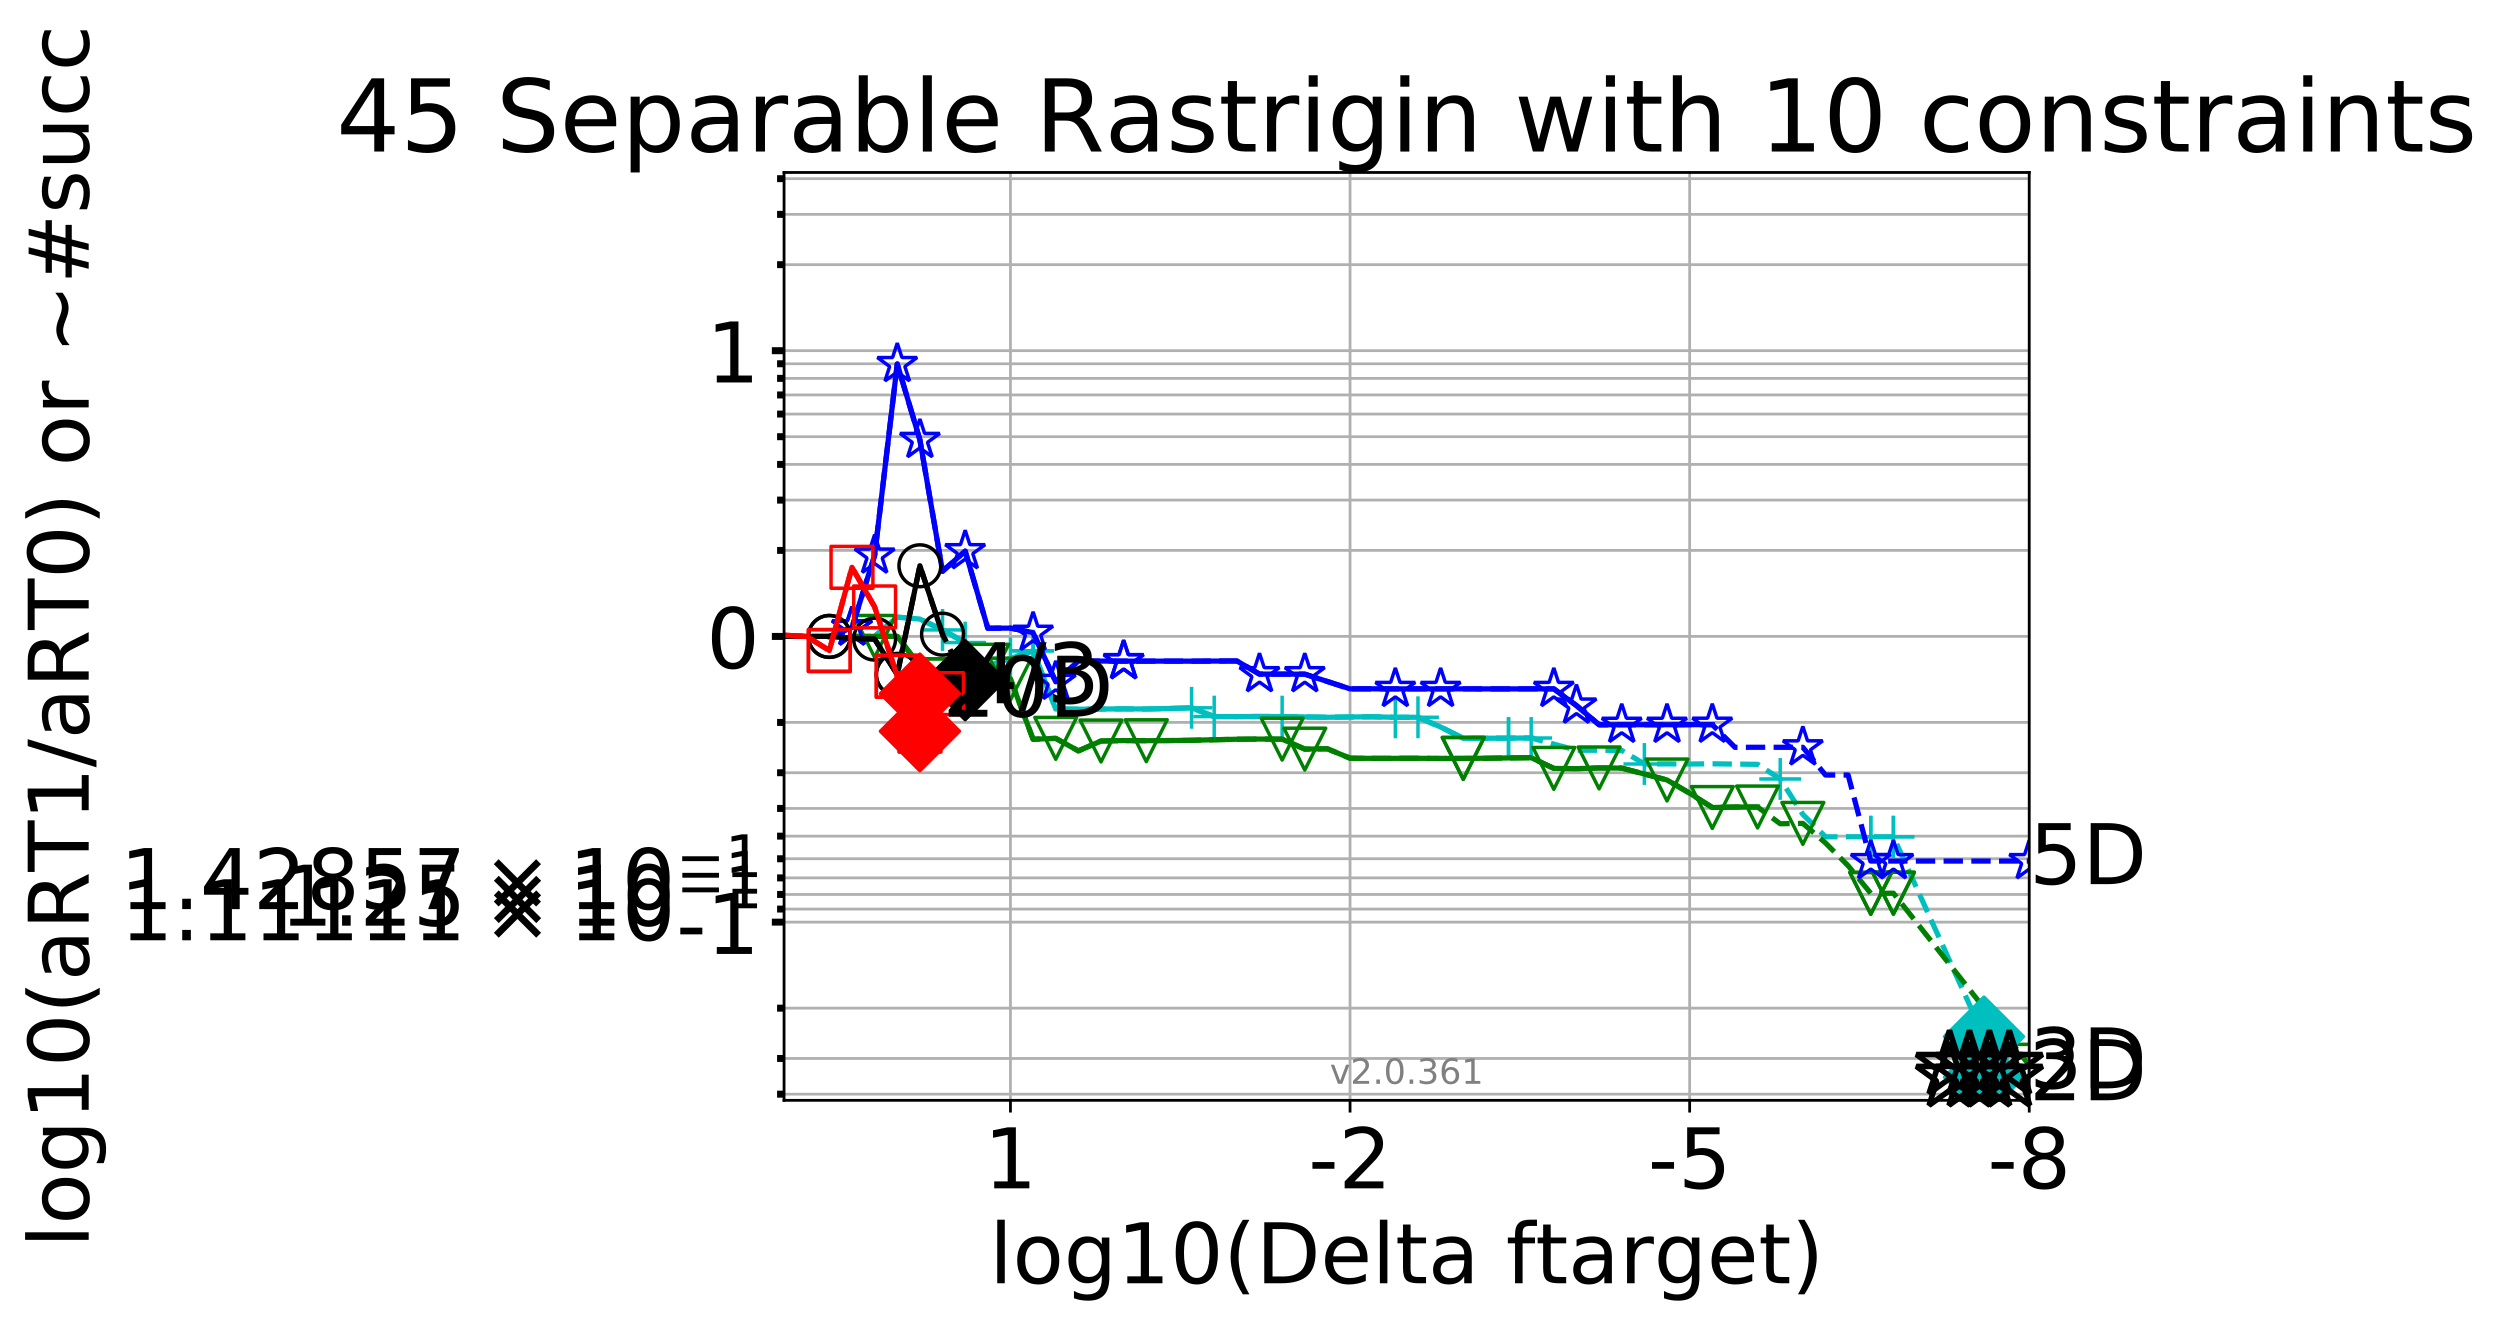 <?xml version="1.0" encoding="utf-8" standalone="no"?>
<!DOCTYPE svg PUBLIC "-//W3C//DTD SVG 1.1//EN"
  "http://www.w3.org/Graphics/SVG/1.1/DTD/svg11.dtd">
<!-- Created with matplotlib (http://matplotlib.org/) -->
<svg height="380pt" version="1.1" viewBox="0 0 717 380" width="717pt" xmlns="http://www.w3.org/2000/svg" xmlns:xlink="http://www.w3.org/1999/xlink">
 <defs>
  <style type="text/css">
*{stroke-linecap:butt;stroke-linejoin:round;}
  </style>
 </defs>
 <g id="figure_1">
  <g id="patch_1">
   <path d="M 0 380.235 
L 717.602 380.235 
L 717.602 0 
L 0 0 
z
" style="fill:#ffffff;"/>
  </g>
  <g id="axes_1">
   <g id="patch_2">
    <path d="M 224.868 315.58 
L 581.987 315.58 
L 581.987 49.468 
L 224.868 49.468 
z
" style="fill:#ffffff;"/>
   </g>
   <g id="matplotlib.axis_1">
    <g id="xtick_1">
     <g id="line2d_1">
      <path clip-path="url(#p00986ced69)" d="M 581.987 315.58 
L 581.987 49.468 
" style="fill:none;stroke:#b0b0b0;stroke-linecap:square;stroke-width:0.8;"/>
     </g>
     <g id="line2d_2">
      <defs>
       <path d="M 0 0 
L 0 3.5 
" id="m344ba96002" style="stroke:#000000;stroke-width:0.8;"/>
      </defs>
      <g>
       <use style="stroke:#000000;stroke-width:0.8;" x="581.987" xlink:href="#m344ba96002" y="315.58"/>
      </g>
     </g>
     <g id="text_1">
      <!-- -8 -->
      <defs>
       <path d="M 4.891 31.391 
L 31.203 31.391 
L 31.203 23.391 
L 4.891 23.391 
z
" id="DejaVuSans-2d"/>
       <path d="M 31.781 34.625 
Q 24.75 34.625 20.719 30.859 
Q 16.703 27.094 16.703 20.516 
Q 16.703 13.922 20.719 10.156 
Q 24.75 6.391 31.781 6.391 
Q 38.812 6.391 42.859 10.172 
Q 46.922 13.969 46.922 20.516 
Q 46.922 27.094 42.891 30.859 
Q 38.875 34.625 31.781 34.625 
z
M 21.922 38.812 
Q 15.578 40.375 12.031 44.719 
Q 8.5 49.078 8.5 55.328 
Q 8.5 64.062 14.719 69.141 
Q 20.953 74.219 31.781 74.219 
Q 42.672 74.219 48.875 69.141 
Q 55.078 64.062 55.078 55.328 
Q 55.078 49.078 51.531 44.719 
Q 48 40.375 41.703 38.812 
Q 48.828 37.156 52.797 32.312 
Q 56.781 27.484 56.781 20.516 
Q 56.781 9.906 50.312 4.234 
Q 43.844 -1.422 31.781 -1.422 
Q 19.734 -1.422 13.25 4.234 
Q 6.781 9.906 6.781 20.516 
Q 6.781 27.484 10.781 32.312 
Q 14.797 37.156 21.922 38.812 
z
M 18.312 54.391 
Q 18.312 48.734 21.844 45.562 
Q 25.391 42.391 31.781 42.391 
Q 38.141 42.391 41.719 45.562 
Q 45.312 48.734 45.312 54.391 
Q 45.312 60.062 41.719 63.234 
Q 38.141 66.406 31.781 66.406 
Q 25.391 66.406 21.844 63.234 
Q 18.312 60.062 18.312 54.391 
z
" id="DejaVuSans-38"/>
      </defs>
      <g transform="translate(570.023 340.816)scale(0.24 -0.24)">
       <use xlink:href="#DejaVuSans-2d"/>
       <use x="36.084" xlink:href="#DejaVuSans-38"/>
      </g>
     </g>
    </g>
    <g id="xtick_2">
     <g id="line2d_3">
      <path clip-path="url(#p00986ced69)" d="M 484.591 315.58 
L 484.591 49.468 
" style="fill:none;stroke:#b0b0b0;stroke-linecap:square;stroke-width:0.8;"/>
     </g>
     <g id="line2d_4">
      <g>
       <use style="stroke:#000000;stroke-width:0.8;" x="484.591" xlink:href="#m344ba96002" y="315.58"/>
      </g>
     </g>
     <g id="text_2">
      <!-- -5 -->
      <defs>
       <path d="M 10.797 72.906 
L 49.516 72.906 
L 49.516 64.594 
L 19.828 64.594 
L 19.828 46.734 
Q 21.969 47.469 24.109 47.828 
Q 26.266 48.188 28.422 48.188 
Q 40.625 48.188 47.75 41.5 
Q 54.891 34.812 54.891 23.391 
Q 54.891 11.625 47.562 5.094 
Q 40.234 -1.422 26.906 -1.422 
Q 22.312 -1.422 17.547 -0.641 
Q 12.797 0.141 7.719 1.703 
L 7.719 11.625 
Q 12.109 9.234 16.797 8.062 
Q 21.484 6.891 26.703 6.891 
Q 35.156 6.891 40.078 11.328 
Q 45.016 15.766 45.016 23.391 
Q 45.016 31 40.078 35.438 
Q 35.156 39.891 26.703 39.891 
Q 22.75 39.891 18.812 39.016 
Q 14.891 38.141 10.797 36.281 
z
" id="DejaVuSans-35"/>
      </defs>
      <g transform="translate(472.627 340.816)scale(0.24 -0.24)">
       <use xlink:href="#DejaVuSans-2d"/>
       <use x="36.084" xlink:href="#DejaVuSans-35"/>
      </g>
     </g>
    </g>
    <g id="xtick_3">
     <g id="line2d_5">
      <path clip-path="url(#p00986ced69)" d="M 387.195 315.58 
L 387.195 49.468 
" style="fill:none;stroke:#b0b0b0;stroke-linecap:square;stroke-width:0.8;"/>
     </g>
     <g id="line2d_6">
      <g>
       <use style="stroke:#000000;stroke-width:0.8;" x="387.195" xlink:href="#m344ba96002" y="315.58"/>
      </g>
     </g>
     <g id="text_3">
      <!-- -2 -->
      <defs>
       <path d="M 19.188 8.297 
L 53.609 8.297 
L 53.609 0 
L 7.328 0 
L 7.328 8.297 
Q 12.938 14.109 22.625 23.891 
Q 32.328 33.688 34.812 36.531 
Q 39.547 41.844 41.422 45.531 
Q 43.312 49.219 43.312 52.781 
Q 43.312 58.594 39.234 62.25 
Q 35.156 65.922 28.609 65.922 
Q 23.969 65.922 18.812 64.312 
Q 13.672 62.703 7.812 59.422 
L 7.812 69.391 
Q 13.766 71.781 18.938 73 
Q 24.125 74.219 28.422 74.219 
Q 39.75 74.219 46.484 68.547 
Q 53.219 62.891 53.219 53.422 
Q 53.219 48.922 51.531 44.891 
Q 49.859 40.875 45.406 35.406 
Q 44.188 33.984 37.641 27.219 
Q 31.109 20.453 19.188 8.297 
z
" id="DejaVuSans-32"/>
      </defs>
      <g transform="translate(375.23 340.816)scale(0.24 -0.24)">
       <use xlink:href="#DejaVuSans-2d"/>
       <use x="36.084" xlink:href="#DejaVuSans-32"/>
      </g>
     </g>
    </g>
    <g id="xtick_4">
     <g id="line2d_7">
      <path clip-path="url(#p00986ced69)" d="M 289.798 315.58 
L 289.798 49.468 
" style="fill:none;stroke:#b0b0b0;stroke-linecap:square;stroke-width:0.8;"/>
     </g>
     <g id="line2d_8">
      <g>
       <use style="stroke:#000000;stroke-width:0.8;" x="289.798" xlink:href="#m344ba96002" y="315.58"/>
      </g>
     </g>
     <g id="text_4">
      <!-- 1 -->
      <defs>
       <path d="M 12.406 8.297 
L 28.516 8.297 
L 28.516 63.922 
L 10.984 60.406 
L 10.984 69.391 
L 28.422 72.906 
L 38.281 72.906 
L 38.281 8.297 
L 54.391 8.297 
L 54.391 0 
L 12.406 0 
z
" id="DejaVuSans-31"/>
      </defs>
      <g transform="translate(282.163 340.816)scale(0.24 -0.24)">
       <use xlink:href="#DejaVuSans-31"/>
      </g>
     </g>
    </g>
    <g id="text_5">
     <!-- log10(Delta ftarget) -->
     <defs>
      <path d="M 9.422 75.984 
L 18.406 75.984 
L 18.406 0 
L 9.422 0 
z
" id="DejaVuSans-6c"/>
      <path d="M 30.609 48.391 
Q 23.391 48.391 19.188 42.75 
Q 14.984 37.109 14.984 27.297 
Q 14.984 17.484 19.156 11.844 
Q 23.344 6.203 30.609 6.203 
Q 37.797 6.203 41.984 11.859 
Q 46.188 17.531 46.188 27.297 
Q 46.188 37.016 41.984 42.703 
Q 37.797 48.391 30.609 48.391 
z
M 30.609 56 
Q 42.328 56 49.016 48.375 
Q 55.719 40.766 55.719 27.297 
Q 55.719 13.875 49.016 6.219 
Q 42.328 -1.422 30.609 -1.422 
Q 18.844 -1.422 12.172 6.219 
Q 5.516 13.875 5.516 27.297 
Q 5.516 40.766 12.172 48.375 
Q 18.844 56 30.609 56 
z
" id="DejaVuSans-6f"/>
      <path d="M 45.406 27.984 
Q 45.406 37.75 41.375 43.109 
Q 37.359 48.484 30.078 48.484 
Q 22.859 48.484 18.828 43.109 
Q 14.797 37.75 14.797 27.984 
Q 14.797 18.266 18.828 12.891 
Q 22.859 7.516 30.078 7.516 
Q 37.359 7.516 41.375 12.891 
Q 45.406 18.266 45.406 27.984 
z
M 54.391 6.781 
Q 54.391 -7.172 48.188 -13.984 
Q 42 -20.797 29.203 -20.797 
Q 24.469 -20.797 20.266 -20.094 
Q 16.062 -19.391 12.109 -17.922 
L 12.109 -9.188 
Q 16.062 -11.328 19.922 -12.344 
Q 23.781 -13.375 27.781 -13.375 
Q 36.625 -13.375 41.016 -8.766 
Q 45.406 -4.156 45.406 5.172 
L 45.406 9.625 
Q 42.625 4.781 38.281 2.391 
Q 33.938 0 27.875 0 
Q 17.828 0 11.672 7.656 
Q 5.516 15.328 5.516 27.984 
Q 5.516 40.672 11.672 48.328 
Q 17.828 56 27.875 56 
Q 33.938 56 38.281 53.609 
Q 42.625 51.219 45.406 46.391 
L 45.406 54.688 
L 54.391 54.688 
z
" id="DejaVuSans-67"/>
      <path d="M 31.781 66.406 
Q 24.172 66.406 20.328 58.906 
Q 16.5 51.422 16.5 36.375 
Q 16.5 21.391 20.328 13.891 
Q 24.172 6.391 31.781 6.391 
Q 39.453 6.391 43.281 13.891 
Q 47.125 21.391 47.125 36.375 
Q 47.125 51.422 43.281 58.906 
Q 39.453 66.406 31.781 66.406 
z
M 31.781 74.219 
Q 44.047 74.219 50.516 64.516 
Q 56.984 54.828 56.984 36.375 
Q 56.984 17.969 50.516 8.266 
Q 44.047 -1.422 31.781 -1.422 
Q 19.531 -1.422 13.062 8.266 
Q 6.594 17.969 6.594 36.375 
Q 6.594 54.828 13.062 64.516 
Q 19.531 74.219 31.781 74.219 
z
" id="DejaVuSans-30"/>
      <path d="M 31 75.875 
Q 24.469 64.656 21.281 53.656 
Q 18.109 42.672 18.109 31.391 
Q 18.109 20.125 21.312 9.062 
Q 24.516 -2 31 -13.188 
L 23.188 -13.188 
Q 15.875 -1.703 12.234 9.375 
Q 8.594 20.453 8.594 31.391 
Q 8.594 42.281 12.203 53.312 
Q 15.828 64.359 23.188 75.875 
z
" id="DejaVuSans-28"/>
      <path d="M 19.672 64.797 
L 19.672 8.109 
L 31.594 8.109 
Q 46.688 8.109 53.688 14.938 
Q 60.688 21.781 60.688 36.531 
Q 60.688 51.172 53.688 57.984 
Q 46.688 64.797 31.594 64.797 
z
M 9.812 72.906 
L 30.078 72.906 
Q 51.266 72.906 61.172 64.094 
Q 71.094 55.281 71.094 36.531 
Q 71.094 17.672 61.125 8.828 
Q 51.172 0 30.078 0 
L 9.812 0 
z
" id="DejaVuSans-44"/>
      <path d="M 56.203 29.594 
L 56.203 25.203 
L 14.891 25.203 
Q 15.484 15.922 20.484 11.062 
Q 25.484 6.203 34.422 6.203 
Q 39.594 6.203 44.453 7.469 
Q 49.312 8.734 54.109 11.281 
L 54.109 2.781 
Q 49.266 0.734 44.188 -0.344 
Q 39.109 -1.422 33.891 -1.422 
Q 20.797 -1.422 13.156 6.188 
Q 5.516 13.812 5.516 26.812 
Q 5.516 40.234 12.766 48.109 
Q 20.016 56 32.328 56 
Q 43.359 56 49.781 48.891 
Q 56.203 41.797 56.203 29.594 
z
M 47.219 32.234 
Q 47.125 39.594 43.094 43.984 
Q 39.062 48.391 32.422 48.391 
Q 24.906 48.391 20.391 44.141 
Q 15.875 39.891 15.188 32.172 
z
" id="DejaVuSans-65"/>
      <path d="M 18.312 70.219 
L 18.312 54.688 
L 36.812 54.688 
L 36.812 47.703 
L 18.312 47.703 
L 18.312 18.016 
Q 18.312 11.328 20.141 9.422 
Q 21.969 7.516 27.594 7.516 
L 36.812 7.516 
L 36.812 0 
L 27.594 0 
Q 17.188 0 13.234 3.875 
Q 9.281 7.766 9.281 18.016 
L 9.281 47.703 
L 2.688 47.703 
L 2.688 54.688 
L 9.281 54.688 
L 9.281 70.219 
z
" id="DejaVuSans-74"/>
      <path d="M 34.281 27.484 
Q 23.391 27.484 19.188 25 
Q 14.984 22.516 14.984 16.5 
Q 14.984 11.719 18.141 8.906 
Q 21.297 6.109 26.703 6.109 
Q 34.188 6.109 38.703 11.406 
Q 43.219 16.703 43.219 25.484 
L 43.219 27.484 
z
M 52.203 31.203 
L 52.203 0 
L 43.219 0 
L 43.219 8.297 
Q 40.141 3.328 35.547 0.953 
Q 30.953 -1.422 24.312 -1.422 
Q 15.922 -1.422 10.953 3.297 
Q 6 8.016 6 15.922 
Q 6 25.141 12.172 29.828 
Q 18.359 34.516 30.609 34.516 
L 43.219 34.516 
L 43.219 35.406 
Q 43.219 41.609 39.141 45 
Q 35.062 48.391 27.688 48.391 
Q 23 48.391 18.547 47.266 
Q 14.109 46.141 10.016 43.891 
L 10.016 52.203 
Q 14.938 54.109 19.578 55.047 
Q 24.219 56 28.609 56 
Q 40.484 56 46.344 49.844 
Q 52.203 43.703 52.203 31.203 
z
" id="DejaVuSans-61"/>
      <path id="DejaVuSans-20"/>
      <path d="M 37.109 75.984 
L 37.109 68.5 
L 28.516 68.5 
Q 23.688 68.5 21.797 66.547 
Q 19.922 64.594 19.922 59.516 
L 19.922 54.688 
L 34.719 54.688 
L 34.719 47.703 
L 19.922 47.703 
L 19.922 0 
L 10.891 0 
L 10.891 47.703 
L 2.297 47.703 
L 2.297 54.688 
L 10.891 54.688 
L 10.891 58.5 
Q 10.891 67.625 15.141 71.797 
Q 19.391 75.984 28.609 75.984 
z
" id="DejaVuSans-66"/>
      <path d="M 41.109 46.297 
Q 39.594 47.172 37.812 47.578 
Q 36.031 48 33.891 48 
Q 26.266 48 22.188 43.047 
Q 18.109 38.094 18.109 28.812 
L 18.109 0 
L 9.078 0 
L 9.078 54.688 
L 18.109 54.688 
L 18.109 46.188 
Q 20.953 51.172 25.484 53.578 
Q 30.031 56 36.531 56 
Q 37.453 56 38.578 55.875 
Q 39.703 55.766 41.062 55.516 
z
" id="DejaVuSans-72"/>
      <path d="M 8.016 75.875 
L 15.828 75.875 
Q 23.141 64.359 26.781 53.312 
Q 30.422 42.281 30.422 31.391 
Q 30.422 20.453 26.781 9.375 
Q 23.141 -1.703 15.828 -13.188 
L 8.016 -13.188 
Q 14.5 -2 17.703 9.062 
Q 20.906 20.125 20.906 31.391 
Q 20.906 42.672 17.703 53.656 
Q 14.5 64.656 8.016 75.875 
z
" id="DejaVuSans-29"/>
     </defs>
     <g transform="translate(283.752 368.043)scale(0.24 -0.24)">
      <use xlink:href="#DejaVuSans-6c"/>
      <use x="27.783" xlink:href="#DejaVuSans-6f"/>
      <use x="88.965" xlink:href="#DejaVuSans-67"/>
      <use x="152.441" xlink:href="#DejaVuSans-31"/>
      <use x="216.064" xlink:href="#DejaVuSans-30"/>
      <use x="279.688" xlink:href="#DejaVuSans-28"/>
      <use x="318.701" xlink:href="#DejaVuSans-44"/>
      <use x="395.703" xlink:href="#DejaVuSans-65"/>
      <use x="457.227" xlink:href="#DejaVuSans-6c"/>
      <use x="485.01" xlink:href="#DejaVuSans-74"/>
      <use x="524.219" xlink:href="#DejaVuSans-61"/>
      <use x="585.498" xlink:href="#DejaVuSans-20"/>
      <use x="617.285" xlink:href="#DejaVuSans-66"/>
      <use x="652.475" xlink:href="#DejaVuSans-74"/>
      <use x="691.684" xlink:href="#DejaVuSans-61"/>
      <use x="752.963" xlink:href="#DejaVuSans-72"/>
      <use x="794.061" xlink:href="#DejaVuSans-67"/>
      <use x="857.537" xlink:href="#DejaVuSans-65"/>
      <use x="919.061" xlink:href="#DejaVuSans-74"/>
      <use x="958.27" xlink:href="#DejaVuSans-29"/>
     </g>
    </g>
   </g>
   <g id="matplotlib.axis_2">
    <g id="ytick_1">
     <g id="line2d_9">
      <path clip-path="url(#p00986ced69)" d="M 224.868 264.47 
L 581.987 264.47 
" style="fill:none;stroke:#b0b0b0;stroke-linecap:square;stroke-width:0.8;"/>
     </g>
     <g id="line2d_10">
      <defs>
       <path d="M 0 0 
L -3.5 0 
" id="m88680723c7" style="stroke:#000000;stroke-width:2;"/>
      </defs>
      <g>
       <use style="stroke:#000000;stroke-width:2;" x="224.868" xlink:href="#m88680723c7" y="264.47"/>
      </g>
     </g>
     <g id="text_6">
      <!-- -1 -->
      <g transform="translate(193.939 273.588)scale(0.24 -0.24)">
       <use xlink:href="#DejaVuSans-2d"/>
       <use x="36.084" xlink:href="#DejaVuSans-31"/>
      </g>
     </g>
    </g>
    <g id="ytick_2">
     <g id="line2d_11">
      <path clip-path="url(#p00986ced69)" d="M 224.868 182.524 
L 581.987 182.524 
" style="fill:none;stroke:#b0b0b0;stroke-linecap:square;stroke-width:0.8;"/>
     </g>
     <g id="line2d_12">
      <g>
       <use style="stroke:#000000;stroke-width:2;" x="224.868" xlink:href="#m88680723c7" y="182.524"/>
      </g>
     </g>
     <g id="text_7">
      <!-- 0 -->
      <g transform="translate(202.597 191.642)scale(0.24 -0.24)">
       <use xlink:href="#DejaVuSans-30"/>
      </g>
     </g>
    </g>
    <g id="ytick_3">
     <g id="line2d_13">
      <path clip-path="url(#p00986ced69)" d="M 224.868 100.577 
L 581.987 100.577 
" style="fill:none;stroke:#b0b0b0;stroke-linecap:square;stroke-width:0.8;"/>
     </g>
     <g id="line2d_14">
      <g>
       <use style="stroke:#000000;stroke-width:2;" x="224.868" xlink:href="#m88680723c7" y="100.577"/>
      </g>
     </g>
     <g id="text_8">
      <!-- 1 -->
      <g transform="translate(202.597 109.695)scale(0.24 -0.24)">
       <use xlink:href="#DejaVuSans-31"/>
      </g>
     </g>
    </g>
    <g id="ytick_4">
     <g id="line2d_15">
      <path clip-path="url(#p00986ced69)" d="M 224.868 313.807 
L 581.987 313.807 
" style="fill:none;stroke:#b0b0b0;stroke-linecap:square;stroke-width:0.8;"/>
     </g>
     <g id="line2d_16">
      <defs>
       <path d="M 0 0 
L -2 0 
" id="m91a4f53823" style="stroke:#000000;stroke-width:2;"/>
      </defs>
      <g>
       <use style="stroke:#000000;stroke-width:2;" x="224.868" xlink:href="#m91a4f53823" y="313.807"/>
      </g>
     </g>
    </g>
    <g id="ytick_5">
     <g id="line2d_17">
      <path clip-path="url(#p00986ced69)" d="M 224.868 303.569 
L 581.987 303.569 
" style="fill:none;stroke:#b0b0b0;stroke-linecap:square;stroke-width:0.8;"/>
     </g>
     <g id="line2d_18">
      <g>
       <use style="stroke:#000000;stroke-width:2;" x="224.868" xlink:href="#m91a4f53823" y="303.569"/>
      </g>
     </g>
    </g>
    <g id="ytick_6">
     <g id="line2d_19">
      <path clip-path="url(#p00986ced69)" d="M 224.868 289.139 
L 581.987 289.139 
" style="fill:none;stroke:#b0b0b0;stroke-linecap:square;stroke-width:0.8;"/>
     </g>
     <g id="line2d_20">
      <g>
       <use style="stroke:#000000;stroke-width:2;" x="224.868" xlink:href="#m91a4f53823" y="289.139"/>
      </g>
     </g>
    </g>
    <g id="ytick_7">
     <g id="line2d_21">
      <path clip-path="url(#p00986ced69)" d="M 224.868 260.721 
L 581.987 260.721 
" style="fill:none;stroke:#b0b0b0;stroke-linecap:square;stroke-width:0.8;"/>
     </g>
     <g id="line2d_22">
      <g>
       <use style="stroke:#000000;stroke-width:2;" x="224.868" xlink:href="#m91a4f53823" y="260.721"/>
      </g>
     </g>
     <g id="text_9">
      <!-- $\mathdefault{1.11111\times10^{-1}}$ -->
      <defs>
       <path d="M 10.688 12.406 
L 21 12.406 
L 21 0 
L 10.688 0 
z
" id="DejaVuSans-2e"/>
       <path d="M 70.125 53.719 
L 47.797 31.297 
L 70.125 8.984 
L 64.312 3.078 
L 41.891 25.484 
L 19.484 3.078 
L 13.719 8.984 
L 35.984 31.297 
L 13.719 53.719 
L 19.484 59.625 
L 41.891 37.203 
L 64.312 59.625 
z
" id="DejaVuSans-d7"/>
       <path d="M 10.594 35.5 
L 73.188 35.5 
L 73.188 27.203 
L 10.594 27.203 
z
" id="DejaVuSans-2212"/>
      </defs>
      <g transform="translate(34.428 269.839)scale(0.24 -0.24)">
       <use transform="translate(0 0.684)" xlink:href="#DejaVuSans-31"/>
       <use transform="translate(63.623 0.684)" xlink:href="#DejaVuSans-2e"/>
       <use transform="translate(95.41 0.684)" xlink:href="#DejaVuSans-31"/>
       <use transform="translate(159.033 0.684)" xlink:href="#DejaVuSans-31"/>
       <use transform="translate(222.656 0.684)" xlink:href="#DejaVuSans-31"/>
       <use transform="translate(286.279 0.684)" xlink:href="#DejaVuSans-31"/>
       <use transform="translate(349.902 0.684)" xlink:href="#DejaVuSans-31"/>
       <use transform="translate(433.008 0.684)" xlink:href="#DejaVuSans-d7"/>
       <use transform="translate(536.279 0.684)" xlink:href="#DejaVuSans-31"/>
       <use transform="translate(599.902 0.684)" xlink:href="#DejaVuSans-30"/>
       <use transform="translate(664.482 38.966)scale(0.7)" xlink:href="#DejaVuSans-2212"/>
       <use transform="translate(723.135 38.966)scale(0.7)" xlink:href="#DejaVuSans-31"/>
      </g>
     </g>
    </g>
    <g id="ytick_8">
     <g id="line2d_23">
      <path clip-path="url(#p00986ced69)" d="M 224.868 256.529 
L 581.987 256.529 
" style="fill:none;stroke:#b0b0b0;stroke-linecap:square;stroke-width:0.8;"/>
     </g>
     <g id="line2d_24">
      <g>
       <use style="stroke:#000000;stroke-width:2;" x="224.868" xlink:href="#m91a4f53823" y="256.529"/>
      </g>
     </g>
     <g id="text_10">
      <!-- $\mathdefault{1.25\times10^{-1}}$ -->
      <g transform="translate(80.267 265.647)scale(0.24 -0.24)">
       <use transform="translate(0 0.684)" xlink:href="#DejaVuSans-31"/>
       <use transform="translate(63.623 0.684)" xlink:href="#DejaVuSans-2e"/>
       <use transform="translate(95.332 0.684)" xlink:href="#DejaVuSans-32"/>
       <use transform="translate(158.955 0.684)" xlink:href="#DejaVuSans-35"/>
       <use transform="translate(242.061 0.684)" xlink:href="#DejaVuSans-d7"/>
       <use transform="translate(345.332 0.684)" xlink:href="#DejaVuSans-31"/>
       <use transform="translate(408.955 0.684)" xlink:href="#DejaVuSans-30"/>
       <use transform="translate(473.535 38.966)scale(0.7)" xlink:href="#DejaVuSans-2212"/>
       <use transform="translate(532.188 38.966)scale(0.7)" xlink:href="#DejaVuSans-31"/>
      </g>
     </g>
    </g>
    <g id="ytick_9">
     <g id="line2d_25">
      <path clip-path="url(#p00986ced69)" d="M 224.868 251.777 
L 581.987 251.777 
" style="fill:none;stroke:#b0b0b0;stroke-linecap:square;stroke-width:0.8;"/>
     </g>
     <g id="line2d_26">
      <g>
       <use style="stroke:#000000;stroke-width:2;" x="224.868" xlink:href="#m91a4f53823" y="251.777"/>
      </g>
     </g>
     <g id="text_11">
      <!-- $\mathdefault{1.42857\times10^{-1}}$ -->
      <defs>
       <path d="M 37.797 64.312 
L 12.891 25.391 
L 37.797 25.391 
z
M 35.203 72.906 
L 47.609 72.906 
L 47.609 25.391 
L 58.016 25.391 
L 58.016 17.188 
L 47.609 17.188 
L 47.609 0 
L 37.797 0 
L 37.797 17.188 
L 4.891 17.188 
L 4.891 26.703 
z
" id="DejaVuSans-34"/>
       <path d="M 8.203 72.906 
L 55.078 72.906 
L 55.078 68.703 
L 28.609 0 
L 18.312 0 
L 43.219 64.594 
L 8.203 64.594 
z
" id="DejaVuSans-37"/>
      </defs>
      <g transform="translate(34.428 260.895)scale(0.24 -0.24)">
       <use transform="translate(0 0.684)" xlink:href="#DejaVuSans-31"/>
       <use transform="translate(63.623 0.684)" xlink:href="#DejaVuSans-2e"/>
       <use transform="translate(95.41 0.684)" xlink:href="#DejaVuSans-34"/>
       <use transform="translate(159.033 0.684)" xlink:href="#DejaVuSans-32"/>
       <use transform="translate(222.656 0.684)" xlink:href="#DejaVuSans-38"/>
       <use transform="translate(286.279 0.684)" xlink:href="#DejaVuSans-35"/>
       <use transform="translate(349.793 0.684)" xlink:href="#DejaVuSans-37"/>
       <use transform="translate(432.898 0.684)" xlink:href="#DejaVuSans-d7"/>
       <use transform="translate(536.17 0.684)" xlink:href="#DejaVuSans-31"/>
       <use transform="translate(599.793 0.684)" xlink:href="#DejaVuSans-30"/>
       <use transform="translate(664.373 38.966)scale(0.7)" xlink:href="#DejaVuSans-2212"/>
       <use transform="translate(723.025 38.966)scale(0.7)" xlink:href="#DejaVuSans-31"/>
      </g>
     </g>
    </g>
    <g id="ytick_10">
     <g id="line2d_27">
      <path clip-path="url(#p00986ced69)" d="M 224.868 246.291 
L 581.987 246.291 
" style="fill:none;stroke:#b0b0b0;stroke-linecap:square;stroke-width:0.8;"/>
     </g>
     <g id="line2d_28">
      <g>
       <use style="stroke:#000000;stroke-width:2;" x="224.868" xlink:href="#m91a4f53823" y="246.291"/>
      </g>
     </g>
    </g>
    <g id="ytick_11">
     <g id="line2d_29">
      <path clip-path="url(#p00986ced69)" d="M 224.868 239.802 
L 581.987 239.802 
" style="fill:none;stroke:#b0b0b0;stroke-linecap:square;stroke-width:0.8;"/>
     </g>
     <g id="line2d_30">
      <g>
       <use style="stroke:#000000;stroke-width:2;" x="224.868" xlink:href="#m91a4f53823" y="239.802"/>
      </g>
     </g>
    </g>
    <g id="ytick_12">
     <g id="line2d_31">
      <path clip-path="url(#p00986ced69)" d="M 224.868 231.86 
L 581.987 231.86 
" style="fill:none;stroke:#b0b0b0;stroke-linecap:square;stroke-width:0.8;"/>
     </g>
     <g id="line2d_32">
      <g>
       <use style="stroke:#000000;stroke-width:2;" x="224.868" xlink:href="#m91a4f53823" y="231.86"/>
      </g>
     </g>
    </g>
    <g id="ytick_13">
     <g id="line2d_33">
      <path clip-path="url(#p00986ced69)" d="M 224.868 221.622 
L 581.987 221.622 
" style="fill:none;stroke:#b0b0b0;stroke-linecap:square;stroke-width:0.8;"/>
     </g>
     <g id="line2d_34">
      <g>
       <use style="stroke:#000000;stroke-width:2;" x="224.868" xlink:href="#m91a4f53823" y="221.622"/>
      </g>
     </g>
    </g>
    <g id="ytick_14">
     <g id="line2d_35">
      <path clip-path="url(#p00986ced69)" d="M 224.868 207.192 
L 581.987 207.192 
" style="fill:none;stroke:#b0b0b0;stroke-linecap:square;stroke-width:0.8;"/>
     </g>
     <g id="line2d_36">
      <g>
       <use style="stroke:#000000;stroke-width:2;" x="224.868" xlink:href="#m91a4f53823" y="207.192"/>
      </g>
     </g>
    </g>
    <g id="ytick_15">
     <g id="line2d_37">
      <path clip-path="url(#p00986ced69)" d="M 224.868 157.855 
L 581.987 157.855 
" style="fill:none;stroke:#b0b0b0;stroke-linecap:square;stroke-width:0.8;"/>
     </g>
     <g id="line2d_38">
      <g>
       <use style="stroke:#000000;stroke-width:2;" x="224.868" xlink:href="#m91a4f53823" y="157.855"/>
      </g>
     </g>
    </g>
    <g id="ytick_16">
     <g id="line2d_39">
      <path clip-path="url(#p00986ced69)" d="M 224.868 143.425 
L 581.987 143.425 
" style="fill:none;stroke:#b0b0b0;stroke-linecap:square;stroke-width:0.8;"/>
     </g>
     <g id="line2d_40">
      <g>
       <use style="stroke:#000000;stroke-width:2;" x="224.868" xlink:href="#m91a4f53823" y="143.425"/>
      </g>
     </g>
    </g>
    <g id="ytick_17">
     <g id="line2d_41">
      <path clip-path="url(#p00986ced69)" d="M 224.868 133.187 
L 581.987 133.187 
" style="fill:none;stroke:#b0b0b0;stroke-linecap:square;stroke-width:0.8;"/>
     </g>
     <g id="line2d_42">
      <g>
       <use style="stroke:#000000;stroke-width:2;" x="224.868" xlink:href="#m91a4f53823" y="133.187"/>
      </g>
     </g>
    </g>
    <g id="ytick_18">
     <g id="line2d_43">
      <path clip-path="url(#p00986ced69)" d="M 224.868 125.246 
L 581.987 125.246 
" style="fill:none;stroke:#b0b0b0;stroke-linecap:square;stroke-width:0.8;"/>
     </g>
     <g id="line2d_44">
      <g>
       <use style="stroke:#000000;stroke-width:2;" x="224.868" xlink:href="#m91a4f53823" y="125.246"/>
      </g>
     </g>
    </g>
    <g id="ytick_19">
     <g id="line2d_45">
      <path clip-path="url(#p00986ced69)" d="M 224.868 118.757 
L 581.987 118.757 
" style="fill:none;stroke:#b0b0b0;stroke-linecap:square;stroke-width:0.8;"/>
     </g>
     <g id="line2d_46">
      <g>
       <use style="stroke:#000000;stroke-width:2;" x="224.868" xlink:href="#m91a4f53823" y="118.757"/>
      </g>
     </g>
    </g>
    <g id="ytick_20">
     <g id="line2d_47">
      <path clip-path="url(#p00986ced69)" d="M 224.868 113.271 
L 581.987 113.271 
" style="fill:none;stroke:#b0b0b0;stroke-linecap:square;stroke-width:0.8;"/>
     </g>
     <g id="line2d_48">
      <g>
       <use style="stroke:#000000;stroke-width:2;" x="224.868" xlink:href="#m91a4f53823" y="113.271"/>
      </g>
     </g>
    </g>
    <g id="ytick_21">
     <g id="line2d_49">
      <path clip-path="url(#p00986ced69)" d="M 224.868 108.519 
L 581.987 108.519 
" style="fill:none;stroke:#b0b0b0;stroke-linecap:square;stroke-width:0.8;"/>
     </g>
     <g id="line2d_50">
      <g>
       <use style="stroke:#000000;stroke-width:2;" x="224.868" xlink:href="#m91a4f53823" y="108.519"/>
      </g>
     </g>
    </g>
    <g id="ytick_22">
     <g id="line2d_51">
      <path clip-path="url(#p00986ced69)" d="M 224.868 104.327 
L 581.987 104.327 
" style="fill:none;stroke:#b0b0b0;stroke-linecap:square;stroke-width:0.8;"/>
     </g>
     <g id="line2d_52">
      <g>
       <use style="stroke:#000000;stroke-width:2;" x="224.868" xlink:href="#m91a4f53823" y="104.327"/>
      </g>
     </g>
    </g>
    <g id="ytick_23">
     <g id="line2d_53">
      <path clip-path="url(#p00986ced69)" d="M 224.868 75.909 
L 581.987 75.909 
" style="fill:none;stroke:#b0b0b0;stroke-linecap:square;stroke-width:0.8;"/>
     </g>
     <g id="line2d_54">
      <g>
       <use style="stroke:#000000;stroke-width:2;" x="224.868" xlink:href="#m91a4f53823" y="75.909"/>
      </g>
     </g>
    </g>
    <g id="ytick_24">
     <g id="line2d_55">
      <path clip-path="url(#p00986ced69)" d="M 224.868 61.479 
L 581.987 61.479 
" style="fill:none;stroke:#b0b0b0;stroke-linecap:square;stroke-width:0.8;"/>
     </g>
     <g id="line2d_56">
      <g>
       <use style="stroke:#000000;stroke-width:2;" x="224.868" xlink:href="#m91a4f53823" y="61.479"/>
      </g>
     </g>
    </g>
    <g id="ytick_25">
     <g id="line2d_57">
      <path clip-path="url(#p00986ced69)" d="M 224.868 51.241 
L 581.987 51.241 
" style="fill:none;stroke:#b0b0b0;stroke-linecap:square;stroke-width:0.8;"/>
     </g>
     <g id="line2d_58">
      <g>
       <use style="stroke:#000000;stroke-width:2;" x="224.868" xlink:href="#m91a4f53823" y="51.241"/>
      </g>
     </g>
    </g>
    <g id="text_12">
     <!-- log10(aRT1/aRT0) or ~#succ -->
     <defs>
      <path d="M 44.391 34.188 
Q 47.562 33.109 50.562 29.594 
Q 53.562 26.078 56.594 19.922 
L 66.609 0 
L 56 0 
L 46.688 18.703 
Q 43.062 26.031 39.672 28.422 
Q 36.281 30.812 30.422 30.812 
L 19.672 30.812 
L 19.672 0 
L 9.812 0 
L 9.812 72.906 
L 32.078 72.906 
Q 44.578 72.906 50.734 67.672 
Q 56.891 62.453 56.891 51.906 
Q 56.891 45.016 53.688 40.469 
Q 50.484 35.938 44.391 34.188 
z
M 19.672 64.797 
L 19.672 38.922 
L 32.078 38.922 
Q 39.203 38.922 42.844 42.219 
Q 46.484 45.516 46.484 51.906 
Q 46.484 58.297 42.844 61.547 
Q 39.203 64.797 32.078 64.797 
z
" id="DejaVuSans-52"/>
      <path d="M -0.297 72.906 
L 61.375 72.906 
L 61.375 64.594 
L 35.5 64.594 
L 35.5 0 
L 25.594 0 
L 25.594 64.594 
L -0.297 64.594 
z
" id="DejaVuSans-54"/>
      <path d="M 25.391 72.906 
L 33.688 72.906 
L 8.297 -9.281 
L 0 -9.281 
z
" id="DejaVuSans-2f"/>
      <path d="M 73.188 39.891 
L 73.188 31.203 
Q 68.062 27.344 63.688 25.688 
Q 59.328 24.031 54.594 24.031 
Q 49.219 24.031 42.094 26.906 
Q 41.547 27.094 41.312 27.203 
Q 40.969 27.344 40.234 27.594 
Q 32.672 30.609 28.078 30.609 
Q 23.781 30.609 19.578 28.734 
Q 15.375 26.859 10.594 22.797 
L 10.594 31.5 
Q 15.719 35.359 20.094 37.031 
Q 24.469 38.719 29.203 38.719 
Q 34.578 38.719 41.75 35.797 
Q 42.234 35.594 42.484 35.5 
Q 42.875 35.359 43.562 35.109 
Q 51.125 32.078 55.719 32.078 
Q 59.906 32.078 64.031 33.938 
Q 68.172 35.797 73.188 39.891 
z
" id="DejaVuSans-7e"/>
      <path d="M 51.125 44 
L 36.922 44 
L 32.812 27.688 
L 47.125 27.688 
z
M 43.797 71.781 
L 38.719 51.516 
L 52.984 51.516 
L 58.109 71.781 
L 65.922 71.781 
L 60.891 51.516 
L 76.125 51.516 
L 76.125 44 
L 58.984 44 
L 54.984 27.688 
L 70.516 27.688 
L 70.516 20.219 
L 53.078 20.219 
L 48 0 
L 40.188 0 
L 45.219 20.219 
L 30.906 20.219 
L 25.875 0 
L 18.016 0 
L 23.094 20.219 
L 7.719 20.219 
L 7.719 27.688 
L 24.906 27.688 
L 29 44 
L 13.281 44 
L 13.281 51.516 
L 30.906 51.516 
L 35.891 71.781 
z
" id="DejaVuSans-23"/>
      <path d="M 44.281 53.078 
L 44.281 44.578 
Q 40.484 46.531 36.375 47.5 
Q 32.281 48.484 27.875 48.484 
Q 21.188 48.484 17.844 46.438 
Q 14.5 44.391 14.5 40.281 
Q 14.5 37.156 16.891 35.375 
Q 19.281 33.594 26.516 31.984 
L 29.594 31.297 
Q 39.156 29.25 43.188 25.516 
Q 47.219 21.781 47.219 15.094 
Q 47.219 7.469 41.188 3.016 
Q 35.156 -1.422 24.609 -1.422 
Q 20.219 -1.422 15.453 -0.562 
Q 10.688 0.297 5.422 2 
L 5.422 11.281 
Q 10.406 8.688 15.234 7.391 
Q 20.062 6.109 24.812 6.109 
Q 31.156 6.109 34.562 8.281 
Q 37.984 10.453 37.984 14.406 
Q 37.984 18.062 35.516 20.016 
Q 33.062 21.969 24.703 23.781 
L 21.578 24.516 
Q 13.234 26.266 9.516 29.906 
Q 5.812 33.547 5.812 39.891 
Q 5.812 47.609 11.281 51.797 
Q 16.75 56 26.812 56 
Q 31.781 56 36.172 55.266 
Q 40.578 54.547 44.281 53.078 
z
" id="DejaVuSans-73"/>
      <path d="M 8.5 21.578 
L 8.5 54.688 
L 17.484 54.688 
L 17.484 21.922 
Q 17.484 14.156 20.5 10.266 
Q 23.531 6.391 29.594 6.391 
Q 36.859 6.391 41.078 11.031 
Q 45.312 15.672 45.312 23.688 
L 45.312 54.688 
L 54.297 54.688 
L 54.297 0 
L 45.312 0 
L 45.312 8.406 
Q 42.047 3.422 37.719 1 
Q 33.406 -1.422 27.688 -1.422 
Q 18.266 -1.422 13.375 4.438 
Q 8.5 10.297 8.5 21.578 
z
M 31.109 56 
z
" id="DejaVuSans-75"/>
      <path d="M 48.781 52.594 
L 48.781 44.188 
Q 44.969 46.297 41.141 47.344 
Q 37.312 48.391 33.406 48.391 
Q 24.656 48.391 19.812 42.844 
Q 14.984 37.312 14.984 27.297 
Q 14.984 17.281 19.812 11.734 
Q 24.656 6.203 33.406 6.203 
Q 37.312 6.203 41.141 7.25 
Q 44.969 8.297 48.781 10.406 
L 48.781 2.094 
Q 45.016 0.344 40.984 -0.531 
Q 36.969 -1.422 32.422 -1.422 
Q 20.062 -1.422 12.781 6.344 
Q 5.516 14.109 5.516 27.297 
Q 5.516 40.672 12.859 48.328 
Q 20.219 56 33.016 56 
Q 37.156 56 41.109 55.141 
Q 45.062 54.297 48.781 52.594 
z
" id="DejaVuSans-63"/>
     </defs>
     <g transform="translate(25.436 357.848)rotate(-90)scale(0.24 -0.24)">
      <use xlink:href="#DejaVuSans-6c"/>
      <use x="27.783" xlink:href="#DejaVuSans-6f"/>
      <use x="88.965" xlink:href="#DejaVuSans-67"/>
      <use x="152.441" xlink:href="#DejaVuSans-31"/>
      <use x="216.064" xlink:href="#DejaVuSans-30"/>
      <use x="279.688" xlink:href="#DejaVuSans-28"/>
      <use x="318.701" xlink:href="#DejaVuSans-61"/>
      <use x="379.98" xlink:href="#DejaVuSans-52"/>
      <use x="449.354" xlink:href="#DejaVuSans-54"/>
      <use x="510.438" xlink:href="#DejaVuSans-31"/>
      <use x="574.061" xlink:href="#DejaVuSans-2f"/>
      <use x="607.752" xlink:href="#DejaVuSans-61"/>
      <use x="669.031" xlink:href="#DejaVuSans-52"/>
      <use x="738.404" xlink:href="#DejaVuSans-54"/>
      <use x="799.488" xlink:href="#DejaVuSans-30"/>
      <use x="863.111" xlink:href="#DejaVuSans-29"/>
      <use x="902.125" xlink:href="#DejaVuSans-20"/>
      <use x="933.912" xlink:href="#DejaVuSans-6f"/>
      <use x="995.094" xlink:href="#DejaVuSans-72"/>
      <use x="1036.207" xlink:href="#DejaVuSans-20"/>
      <use x="1067.994" xlink:href="#DejaVuSans-7e"/>
      <use x="1151.783" xlink:href="#DejaVuSans-23"/>
      <use x="1235.572" xlink:href="#DejaVuSans-73"/>
      <use x="1287.672" xlink:href="#DejaVuSans-75"/>
      <use x="1351.051" xlink:href="#DejaVuSans-63"/>
      <use x="1406.031" xlink:href="#DejaVuSans-63"/>
     </g>
    </g>
   </g>
   <g id="line2d_59">
    <path clip-path="url(#p00986ced69)" d="M 250.84 182.524 
L 257.333 176.993 
L 263.826 177.544 
L 270.319 180.67 
L 276.812 184.29 
L 283.305 190.981 
L 289.798 188.849 
L 296.291 186.643 
L 302.785 203.344 
L 309.278 203.407 
L 315.771 203.349 
L 322.264 203.306 
L 328.757 203.342 
L 335.25 203.199 
L 341.743 203 
L 348.236 205.511 
L 354.729 205.528 
L 361.222 205.481 
L 367.716 205.515 
L 380.702 205.718 
L 387.195 205.631 
L 393.688 205.576 
L 400.181 205.727 
L 406.674 205.713 
L 413.167 208.504 
L 419.66 211.758 
L 426.153 211.731 
L 432.646 211.687 
L 439.139 211.654 
L 452.126 215.177 
L 458.619 215.177 
L 465.112 215.227 
L 471.605 219.11 
L 478.098 219.082 
L 484.591 219.123 
L 491.084 219.057 
L 497.577 219.139 
L 504.07 219.212 
L 510.563 223.406 
L 517.057 233.583 
L 523.55 239.996 
L 536.536 239.969 
L 543.029 239.977 
L 569.001 297.295 
" style="fill:none;stroke:#00bfbf;stroke-dasharray:5.55,2.4;stroke-dashoffset:0;stroke-width:1.5;"/>
   </g>
   <g id="line2d_60">
    <defs>
     <path d="M -6 0 
L 6 0 
M 0 6 
L 0 -6 
" id="mf63329d53a" style="stroke:#00bfbf;"/>
    </defs>
    <g clip-path="url(#p00986ced69)">
     <use style="fill:none;stroke:#00bfbf;" x="276.812" xlink:href="#mf63329d53a" y="184.29"/>
     <use style="fill:none;stroke:#00bfbf;" x="296.291" xlink:href="#mf63329d53a" y="186.643"/>
     <use style="fill:none;stroke:#00bfbf;" x="348.236" xlink:href="#mf63329d53a" y="205.511"/>
     <use style="fill:none;stroke:#00bfbf;" x="400.181" xlink:href="#mf63329d53a" y="205.727"/>
     <use style="fill:none;stroke:#00bfbf;" x="432.646" xlink:href="#mf63329d53a" y="211.687"/>
     <use style="fill:none;stroke:#00bfbf;" x="471.605" xlink:href="#mf63329d53a" y="219.11"/>
     <use style="fill:none;stroke:#00bfbf;" x="510.563" xlink:href="#mf63329d53a" y="223.406"/>
     <use style="fill:none;stroke:#00bfbf;" x="536.536" xlink:href="#mf63329d53a" y="239.969"/>
     <use style="fill:none;stroke:#00bfbf;" x="536.536" xlink:href="#mf63329d53a" y="239.969"/>
     <use style="fill:none;stroke:#00bfbf;" x="543.029" xlink:href="#mf63329d53a" y="239.977"/>
     <use style="fill:none;stroke:#00bfbf;" x="543.029" xlink:href="#mf63329d53a" y="239.977"/>
     <use style="fill:none;stroke:#00bfbf;" x="569.001" xlink:href="#mf63329d53a" y="297.295"/>
    </g>
   </g>
   <g id="line2d_61"/>
   <g id="line2d_62">
    <path clip-path="url(#p00986ced69)" d="M 250.84 182.524 
L 257.333 176.993 
L 263.826 177.544 
L 270.319 180.67 
L 276.812 184.29 
L 283.305 190.981 
L 289.798 188.849 
L 296.291 186.643 
L 302.785 203.344 
L 309.278 203.407 
L 315.771 203.349 
L 322.264 203.306 
L 328.757 203.342 
L 335.25 203.199 
L 341.743 203 
L 348.236 205.511 
L 354.729 205.528 
L 361.222 205.481 
L 367.716 205.515 
L 380.702 205.718 
L 387.195 205.631 
L 393.688 205.576 
L 400.181 205.727 
L 406.674 205.713 
L 413.167 208.504 
L 419.66 211.758 
L 426.153 211.731 
L 432.646 211.687 
L 439.139 211.654 
" style="fill:none;stroke:#00bfbf;stroke-linecap:square;stroke-width:1.5;"/>
   </g>
   <g id="line2d_63">
    <g clip-path="url(#p00986ced69)">
     <use style="fill:none;stroke:#00bfbf;" x="270.319" xlink:href="#mf63329d53a" y="180.67"/>
     <use style="fill:none;stroke:#00bfbf;" x="289.798" xlink:href="#mf63329d53a" y="188.849"/>
     <use style="fill:none;stroke:#00bfbf;" x="296.291" xlink:href="#mf63329d53a" y="186.643"/>
     <use style="fill:none;stroke:#00bfbf;" x="341.743" xlink:href="#mf63329d53a" y="203"/>
     <use style="fill:none;stroke:#00bfbf;" x="367.716" xlink:href="#mf63329d53a" y="205.515"/>
     <use style="fill:none;stroke:#00bfbf;" x="406.674" xlink:href="#mf63329d53a" y="205.713"/>
     <use style="fill:none;stroke:#00bfbf;" x="432.646" xlink:href="#mf63329d53a" y="211.687"/>
     <use style="fill:none;stroke:#00bfbf;" x="439.139" xlink:href="#mf63329d53a" y="211.654"/>
    </g>
   </g>
   <g id="line2d_64">
    <path clip-path="url(#p00986ced69)" d="M 244.347 182.524 
L 250.84 182.524 
L 257.333 182.524 
L 263.826 191.002 
L 270.319 194.951 
L 276.812 186.979 
L 283.305 190.798 
L 289.798 194.772 
L 296.291 212.018 
L 302.785 211.759 
L 309.278 215.348 
L 315.771 212.519 
L 322.264 212.397 
L 328.757 212.433 
L 335.25 212.391 
L 341.743 212.313 
L 348.236 212.157 
L 354.729 212.013 
L 361.222 211.964 
L 367.716 211.984 
L 374.209 214.846 
L 380.702 214.758 
L 387.195 217.452 
L 393.688 217.497 
L 400.181 217.485 
L 406.674 217.48 
L 413.167 217.525 
L 419.66 217.506 
L 426.153 217.466 
L 432.646 217.375 
L 439.139 217.302 
L 445.633 220.374 
L 452.126 220.457 
L 458.619 220.242 
L 465.112 220.286 
L 478.098 223.706 
L 484.591 227.491 
L 491.084 231.591 
L 497.577 231.456 
L 504.07 231.451 
L 510.563 236.252 
L 517.057 236.148 
L 523.55 241.766 
L 530.043 248.284 
L 536.536 256.214 
L 543.029 256.173 
L 581.987 305.523 
" style="fill:none;stroke:#008000;stroke-dasharray:5.55,2.4;stroke-dashoffset:0;stroke-width:1.5;"/>
   </g>
   <g id="line2d_65">
    <defs>
     <path d="M -0 6 
L 6 -6 
L -6 -6 
z
" id="m6cee78a422" style="stroke:#008000;stroke-linejoin:miter;"/>
    </defs>
    <g clip-path="url(#p00986ced69)">
     <use style="fill:none;stroke:#008000;stroke-linejoin:miter;" x="270.319" xlink:href="#m6cee78a422" y="194.951"/>
     <use style="fill:none;stroke:#008000;stroke-linejoin:miter;" x="289.798" xlink:href="#m6cee78a422" y="194.772"/>
     <use style="fill:none;stroke:#008000;stroke-linejoin:miter;" x="315.771" xlink:href="#m6cee78a422" y="212.519"/>
     <use style="fill:none;stroke:#008000;stroke-linejoin:miter;" x="367.716" xlink:href="#m6cee78a422" y="211.984"/>
     <use style="fill:none;stroke:#008000;stroke-linejoin:miter;" x="419.66" xlink:href="#m6cee78a422" y="217.506"/>
     <use style="fill:none;stroke:#008000;stroke-linejoin:miter;" x="458.619" xlink:href="#m6cee78a422" y="220.242"/>
     <use style="fill:none;stroke:#008000;stroke-linejoin:miter;" x="491.084" xlink:href="#m6cee78a422" y="231.591"/>
     <use style="fill:none;stroke:#008000;stroke-linejoin:miter;" x="517.057" xlink:href="#m6cee78a422" y="236.148"/>
     <use style="fill:none;stroke:#008000;stroke-linejoin:miter;" x="536.536" xlink:href="#m6cee78a422" y="256.214"/>
     <use style="fill:none;stroke:#008000;stroke-linejoin:miter;" x="536.536" xlink:href="#m6cee78a422" y="256.214"/>
     <use style="fill:none;stroke:#008000;stroke-linejoin:miter;" x="543.029" xlink:href="#m6cee78a422" y="256.173"/>
     <use style="fill:none;stroke:#008000;stroke-linejoin:miter;" x="543.029" xlink:href="#m6cee78a422" y="256.173"/>
     <use style="fill:none;stroke:#008000;stroke-linejoin:miter;" x="581.987" xlink:href="#m6cee78a422" y="305.523"/>
    </g>
   </g>
   <g id="line2d_66"/>
   <g id="line2d_67">
    <path clip-path="url(#p00986ced69)" d="M 244.347 182.524 
L 250.84 182.524 
L 257.333 182.524 
L 263.826 191.002 
L 270.319 194.951 
L 276.812 186.979 
L 283.305 190.798 
L 289.798 194.772 
L 296.291 212.018 
L 302.785 211.759 
L 309.278 215.348 
L 315.771 212.519 
L 322.264 212.397 
L 328.757 212.433 
L 335.25 212.391 
L 341.743 212.313 
L 348.236 212.157 
L 354.729 212.013 
L 361.222 211.964 
L 367.716 211.984 
L 374.209 214.846 
L 380.702 214.758 
L 387.195 217.452 
L 393.688 217.497 
L 400.181 217.485 
L 406.674 217.48 
L 413.167 217.525 
L 419.66 217.506 
L 426.153 217.466 
L 432.646 217.375 
L 439.139 217.302 
L 445.633 220.374 
L 452.126 220.457 
L 458.619 220.242 
L 465.112 220.286 
L 478.098 223.706 
L 484.591 227.491 
L 491.084 231.591 
L 497.577 231.456 
L 504.07 231.451 
" style="fill:none;stroke:#008000;stroke-linecap:square;stroke-width:1.5;"/>
   </g>
   <g id="line2d_68">
    <g clip-path="url(#p00986ced69)">
     <use style="fill:none;stroke:#008000;stroke-linejoin:miter;" x="250.84" xlink:href="#m6cee78a422" y="182.524"/>
     <use style="fill:none;stroke:#008000;stroke-linejoin:miter;" x="270.319" xlink:href="#m6cee78a422" y="194.951"/>
     <use style="fill:none;stroke:#008000;stroke-linejoin:miter;" x="283.305" xlink:href="#m6cee78a422" y="190.798"/>
     <use style="fill:none;stroke:#008000;stroke-linejoin:miter;" x="302.785" xlink:href="#m6cee78a422" y="211.759"/>
     <use style="fill:none;stroke:#008000;stroke-linejoin:miter;" x="328.757" xlink:href="#m6cee78a422" y="212.433"/>
     <use style="fill:none;stroke:#008000;stroke-linejoin:miter;" x="374.209" xlink:href="#m6cee78a422" y="214.846"/>
     <use style="fill:none;stroke:#008000;stroke-linejoin:miter;" x="419.66" xlink:href="#m6cee78a422" y="217.506"/>
     <use style="fill:none;stroke:#008000;stroke-linejoin:miter;" x="445.633" xlink:href="#m6cee78a422" y="220.374"/>
     <use style="fill:none;stroke:#008000;stroke-linejoin:miter;" x="478.098" xlink:href="#m6cee78a422" y="223.706"/>
     <use style="fill:none;stroke:#008000;stroke-linejoin:miter;" x="504.07" xlink:href="#m6cee78a422" y="231.451"/>
    </g>
   </g>
   <g id="line2d_69">
    <path clip-path="url(#p00986ced69)" d="M 237.854 182.524 
L 244.347 179.946 
L 250.84 159.324 
L 257.333 104.395 
L 263.826 126.163 
L 270.319 163.826 
L 276.812 158.068 
L 283.305 180.172 
L 289.798 180.14 
L 296.291 181.462 
L 302.785 195.538 
L 309.278 189.593 
L 315.771 189.588 
L 322.264 189.612 
L 335.25 189.612 
L 341.743 189.622 
L 348.236 189.594 
L 354.729 189.568 
L 361.222 193.334 
L 367.716 193.338 
L 374.209 193.347 
L 387.195 197.565 
L 393.688 197.552 
L 400.181 197.57 
L 413.167 197.563 
L 419.66 197.563 
L 426.153 197.579 
L 445.633 197.566 
L 452.126 202.352 
L 458.619 207.861 
L 465.112 207.857 
L 478.098 207.855 
L 484.591 207.836 
L 491.084 207.832 
L 497.577 214.329 
L 504.07 214.317 
L 510.563 214.324 
L 517.057 214.326 
L 523.55 222.281 
L 530.043 222.281 
L 536.536 246.955 
L 543.029 246.952 
L 581.987 246.951 
" style="fill:none;stroke:#0000ff;stroke-dasharray:5.55,2.4;stroke-dashoffset:0;stroke-width:1.5;"/>
   </g>
   <g id="line2d_70">
    <defs>
     <path d="M 0 -6 
L -1.347 -1.854 
L -5.706 -1.854 
L -2.18 0.708 
L -3.527 4.854 
L -0 2.292 
L 3.527 4.854 
L 2.18 0.708 
L 5.706 -1.854 
L 1.347 -1.854 
z
" id="mbb68fff925" style="stroke:#0000ff;stroke-linejoin:bevel;"/>
    </defs>
    <g clip-path="url(#p00986ced69)">
     <use style="fill:none;stroke:#0000ff;stroke-linejoin:bevel;" x="244.347" xlink:href="#mbb68fff925" y="179.946"/>
     <use style="fill:none;stroke:#0000ff;stroke-linejoin:bevel;" x="257.333" xlink:href="#mbb68fff925" y="104.395"/>
     <use style="fill:none;stroke:#0000ff;stroke-linejoin:bevel;" x="276.812" xlink:href="#mbb68fff925" y="158.068"/>
     <use style="fill:none;stroke:#0000ff;stroke-linejoin:bevel;" x="302.785" xlink:href="#mbb68fff925" y="195.538"/>
     <use style="fill:none;stroke:#0000ff;stroke-linejoin:bevel;" x="322.264" xlink:href="#mbb68fff925" y="189.612"/>
     <use style="fill:none;stroke:#0000ff;stroke-linejoin:bevel;" x="374.209" xlink:href="#mbb68fff925" y="193.347"/>
     <use style="fill:none;stroke:#0000ff;stroke-linejoin:bevel;" x="413.167" xlink:href="#mbb68fff925" y="197.563"/>
     <use style="fill:none;stroke:#0000ff;stroke-linejoin:bevel;" x="452.126" xlink:href="#mbb68fff925" y="202.352"/>
     <use style="fill:none;stroke:#0000ff;stroke-linejoin:bevel;" x="478.098" xlink:href="#mbb68fff925" y="207.855"/>
     <use style="fill:none;stroke:#0000ff;stroke-linejoin:bevel;" x="517.057" xlink:href="#mbb68fff925" y="214.326"/>
     <use style="fill:none;stroke:#0000ff;stroke-linejoin:bevel;" x="536.536" xlink:href="#mbb68fff925" y="246.955"/>
     <use style="fill:none;stroke:#0000ff;stroke-linejoin:bevel;" x="543.029" xlink:href="#mbb68fff925" y="246.952"/>
     <use style="fill:none;stroke:#0000ff;stroke-linejoin:bevel;" x="581.987" xlink:href="#mbb68fff925" y="246.951"/>
    </g>
   </g>
   <g id="line2d_71"/>
   <g id="line2d_72">
    <path clip-path="url(#p00986ced69)" d="M 237.854 182.524 
L 244.347 179.946 
L 250.84 159.324 
L 257.333 104.395 
L 263.826 126.163 
L 270.319 163.826 
L 276.812 158.068 
L 283.305 180.172 
L 289.798 180.14 
L 296.291 181.462 
L 302.785 195.538 
L 309.278 189.593 
L 315.771 189.588 
L 322.264 189.612 
L 335.25 189.612 
L 341.743 189.622 
L 348.236 189.594 
L 354.729 189.568 
L 361.222 193.334 
L 367.716 193.338 
L 374.209 193.347 
L 387.195 197.565 
L 393.688 197.552 
L 400.181 197.57 
L 413.167 197.563 
L 419.66 197.563 
L 426.153 197.579 
L 445.633 197.566 
L 452.126 202.352 
L 458.619 207.861 
L 465.112 207.857 
L 478.098 207.855 
L 484.591 207.836 
L 491.084 207.832 
" style="fill:none;stroke:#0000ff;stroke-linecap:square;stroke-width:1.5;"/>
   </g>
   <g id="line2d_73">
    <g clip-path="url(#p00986ced69)">
     <use style="fill:none;stroke:#0000ff;stroke-linejoin:bevel;" x="244.347" xlink:href="#mbb68fff925" y="179.946"/>
     <use style="fill:none;stroke:#0000ff;stroke-linejoin:bevel;" x="250.84" xlink:href="#mbb68fff925" y="159.324"/>
     <use style="fill:none;stroke:#0000ff;stroke-linejoin:bevel;" x="263.826" xlink:href="#mbb68fff925" y="126.163"/>
     <use style="fill:none;stroke:#0000ff;stroke-linejoin:bevel;" x="296.291" xlink:href="#mbb68fff925" y="181.462"/>
     <use style="fill:none;stroke:#0000ff;stroke-linejoin:bevel;" x="322.264" xlink:href="#mbb68fff925" y="189.612"/>
     <use style="fill:none;stroke:#0000ff;stroke-linejoin:bevel;" x="361.222" xlink:href="#mbb68fff925" y="193.334"/>
     <use style="fill:none;stroke:#0000ff;stroke-linejoin:bevel;" x="400.181" xlink:href="#mbb68fff925" y="197.57"/>
     <use style="fill:none;stroke:#0000ff;stroke-linejoin:bevel;" x="445.633" xlink:href="#mbb68fff925" y="197.566"/>
     <use style="fill:none;stroke:#0000ff;stroke-linejoin:bevel;" x="465.112" xlink:href="#mbb68fff925" y="207.857"/>
     <use style="fill:none;stroke:#0000ff;stroke-linejoin:bevel;" x="491.084" xlink:href="#mbb68fff925" y="207.832"/>
    </g>
   </g>
   <g id="line2d_74">
    <path clip-path="url(#p00986ced69)" d="M 224.868 182.524 
L 231.361 182.524 
L 237.854 182.524 
L 244.347 183.092 
L 250.84 183.299 
L 257.333 193.435 
L 263.826 162.262 
L 270.319 181.887 
L 276.812 195.083 
" style="fill:none;stroke:#000000;stroke-dasharray:5.55,2.4;stroke-dashoffset:0;stroke-width:1.5;"/>
   </g>
   <g id="line2d_75">
    <defs>
     <path d="M 0 6 
C 1.591 6 3.117 5.368 4.243 4.243 
C 5.368 3.117 6 1.591 6 0 
C 6 -1.591 5.368 -3.117 4.243 -4.243 
C 3.117 -5.368 1.591 -6 0 -6 
C -1.591 -6 -3.117 -5.368 -4.243 -4.243 
C -5.368 -3.117 -6 -1.591 -6 0 
C -6 1.591 -5.368 3.117 -4.243 4.243 
C -3.117 5.368 -1.591 6 0 6 
z
" id="md338f39890" style="stroke:#000000;"/>
    </defs>
    <g clip-path="url(#p00986ced69)">
     <use style="fill:none;stroke:#000000;" x="237.854" xlink:href="#md338f39890" y="182.524"/>
     <use style="fill:none;stroke:#000000;" x="257.333" xlink:href="#md338f39890" y="193.435"/>
     <use style="fill:none;stroke:#000000;" x="263.826" xlink:href="#md338f39890" y="162.262"/>
     <use style="fill:none;stroke:#000000;" x="276.812" xlink:href="#md338f39890" y="195.083"/>
    </g>
   </g>
   <g id="line2d_76"/>
   <g id="line2d_77">
    <path clip-path="url(#p00986ced69)" d="M 224.868 182.524 
L 231.361 182.524 
L 237.854 182.524 
L 244.347 183.092 
L 250.84 183.299 
L 257.333 193.435 
L 263.826 162.262 
L 270.319 181.887 
" style="fill:none;stroke:#000000;stroke-linecap:square;stroke-width:1.5;"/>
   </g>
   <g id="line2d_78">
    <g clip-path="url(#p00986ced69)">
     <use style="fill:none;stroke:#000000;" x="237.854" xlink:href="#md338f39890" y="182.524"/>
     <use style="fill:none;stroke:#000000;" x="250.84" xlink:href="#md338f39890" y="183.299"/>
     <use style="fill:none;stroke:#000000;" x="257.333" xlink:href="#md338f39890" y="193.435"/>
     <use style="fill:none;stroke:#000000;" x="270.319" xlink:href="#md338f39890" y="181.887"/>
    </g>
   </g>
   <g id="line2d_79">
    <path clip-path="url(#p00986ced69)" d="M 224.868 182.175 
L 231.361 182.535 
L 237.854 186.566 
L 244.347 162.705 
L 250.84 174.061 
L 257.333 193.952 
L 263.826 209.716 
" style="fill:none;stroke:#ff0000;stroke-dasharray:5.55,2.4;stroke-dashoffset:0;stroke-width:1.5;"/>
   </g>
   <g id="line2d_80">
    <defs>
     <path d="M -6 6 
L 6 6 
L 6 -6 
L -6 -6 
z
" id="m60630a5359" style="stroke:#ff0000;stroke-linejoin:miter;"/>
    </defs>
    <g clip-path="url(#p00986ced69)">
     <use style="fill:none;stroke:#ff0000;stroke-linejoin:miter;" x="237.854" xlink:href="#m60630a5359" y="186.566"/>
     <use style="fill:none;stroke:#ff0000;stroke-linejoin:miter;" x="244.347" xlink:href="#m60630a5359" y="162.705"/>
     <use style="fill:none;stroke:#ff0000;stroke-linejoin:miter;" x="257.333" xlink:href="#m60630a5359" y="193.952"/>
     <use style="fill:none;stroke:#ff0000;stroke-linejoin:miter;" x="263.826" xlink:href="#m60630a5359" y="209.716"/>
    </g>
   </g>
   <g id="line2d_81"/>
   <g id="line2d_82">
    <path clip-path="url(#p00986ced69)" d="M 224.868 182.175 
L 231.361 182.535 
L 237.854 186.566 
L 244.347 162.705 
L 250.84 174.061 
L 257.333 193.952 
" style="fill:none;stroke:#ff0000;stroke-linecap:square;stroke-width:1.5;"/>
   </g>
   <g id="line2d_83">
    <g clip-path="url(#p00986ced69)">
     <use style="fill:none;stroke:#ff0000;stroke-linejoin:miter;" x="237.854" xlink:href="#m60630a5359" y="186.566"/>
     <use style="fill:none;stroke:#ff0000;stroke-linejoin:miter;" x="250.84" xlink:href="#m60630a5359" y="174.061"/>
     <use style="fill:none;stroke:#ff0000;stroke-linejoin:miter;" x="257.333" xlink:href="#m60630a5359" y="193.952"/>
    </g>
   </g>
   <g id="line2d_84">
    <defs>
     <path d="M -0 11.314 
L 11.314 0 
L 0 -11.314 
L -11.314 -0 
z
" id="m5e1bad3fad" style="stroke:#00bfbf;stroke-linejoin:miter;"/>
    </defs>
    <g clip-path="url(#p00986ced69)">
     <use style="fill:#00bfbf;stroke:#00bfbf;stroke-linejoin:miter;" x="569.001" xlink:href="#m5e1bad3fad" y="297.295"/>
    </g>
   </g>
   <g id="line2d_85">
    <path clip-path="url(#p00986ced69)" d="M 569.001 297.295 
L 569.001 308.927 
" style="fill:none;stroke:#00bfbf;stroke-dasharray:5.55,2.4;stroke-dashoffset:0;stroke-width:1.5;"/>
   </g>
   <g id="line2d_86">
    <g clip-path="url(#p00986ced69)">
     <use style="fill:#00bfbf;stroke:#00bfbf;stroke-linejoin:miter;" x="569.001" xlink:href="#m5e1bad3fad" y="308.927"/>
    </g>
   </g>
   <g id="line2d_87">
    <path clip-path="url(#p00986ced69)" d="M 569.001 308.927 
L 575.494 308.927 
L 581.987 308.927 
" style="fill:none;stroke:#00bfbf;stroke-dasharray:5.55,2.4;stroke-dashoffset:0;stroke-width:1.5;"/>
   </g>
   <g id="line2d_88">
    <g clip-path="url(#p00986ced69)">
     <use style="fill:none;stroke:#00bfbf;" x="575.494" xlink:href="#mf63329d53a" y="308.927"/>
     <use style="fill:none;stroke:#00bfbf;" x="575.494" xlink:href="#mf63329d53a" y="308.927"/>
     <use style="fill:none;stroke:#00bfbf;" x="581.987" xlink:href="#mf63329d53a" y="308.927"/>
    </g>
   </g>
   <g id="line2d_89">
    <defs>
     <path d="M -0 11.314 
L 11.314 0 
L 0 -11.314 
L -11.314 -0 
z
" id="mcbb43ffa12" style="stroke:#000000;stroke-linejoin:miter;"/>
    </defs>
    <g clip-path="url(#p00986ced69)">
     <use style="stroke:#000000;stroke-linejoin:miter;" x="276.812" xlink:href="#mcbb43ffa12" y="195.083"/>
    </g>
   </g>
   <g id="line2d_90">
    <defs>
     <path d="M -0 11.314 
L 11.314 0 
L 0 -11.314 
L -11.314 -0 
z
" id="m715839d84f" style="stroke:#ff0000;stroke-linejoin:miter;"/>
    </defs>
    <g clip-path="url(#p00986ced69)">
     <use style="fill:#ff0000;stroke:#ff0000;stroke-linejoin:miter;" x="263.826" xlink:href="#m715839d84f" y="209.716"/>
    </g>
   </g>
   <g id="line2d_91">
    <path clip-path="url(#p00986ced69)" d="M 263.826 209.716 
L 263.826 198.934 
" style="fill:none;stroke:#ff0000;stroke-dasharray:5.55,2.4;stroke-dashoffset:0;stroke-width:1.5;"/>
   </g>
   <g id="line2d_92">
    <g clip-path="url(#p00986ced69)">
     <use style="fill:#ff0000;stroke:#ff0000;stroke-linejoin:miter;" x="263.826" xlink:href="#m715839d84f" y="198.934"/>
    </g>
   </g>
   <g id="line2d_93">
    <path clip-path="url(#p00986ced69)" d="M 263.826 198.934 
L 270.319 198.934 
" style="fill:none;stroke:#ff0000;stroke-dasharray:5.55,2.4;stroke-dashoffset:0;stroke-width:1.5;"/>
   </g>
   <g id="line2d_94">
    <g clip-path="url(#p00986ced69)">
     <use style="fill:none;stroke:#ff0000;stroke-linejoin:miter;" x="263.826" xlink:href="#m60630a5359" y="198.934"/>
     <use style="fill:none;stroke:#ff0000;stroke-linejoin:miter;" x="263.826" xlink:href="#m60630a5359" y="198.934"/>
     <use style="fill:none;stroke:#ff0000;stroke-linejoin:miter;" x="270.319" xlink:href="#m60630a5359" y="198.934"/>
    </g>
   </g>
   <g id="patch_3">
    <path d="M 224.868 315.58 
L 224.868 49.468 
" style="fill:none;stroke:#000000;stroke-linecap:square;stroke-linejoin:miter;stroke-width:0.8;"/>
   </g>
   <g id="patch_4">
    <path d="M 581.987 315.58 
L 581.987 49.468 
" style="fill:none;stroke:#000000;stroke-linecap:square;stroke-linejoin:miter;stroke-width:0.8;"/>
   </g>
   <g id="patch_5">
    <path d="M 224.868 315.58 
L 581.987 315.58 
" style="fill:none;stroke:#000000;stroke-linecap:square;stroke-linejoin:miter;stroke-width:0.8;"/>
   </g>
   <g id="patch_6">
    <path d="M 224.868 49.468 
L 581.987 49.468 
" style="fill:none;stroke:#000000;stroke-linecap:square;stroke-linejoin:miter;stroke-width:0.8;"/>
   </g>
   <g id="text_13">
    <!-- 2D -->
    <g transform="translate(581.987 315.549)scale(0.24 -0.24)">
     <use xlink:href="#DejaVuSans-32"/>
     <use x="63.623" xlink:href="#DejaVuSans-44"/>
    </g>
   </g>
   <g id="text_14">
    <!-- 3D -->
    <defs>
     <path d="M 40.578 39.312 
Q 47.656 37.797 51.625 33 
Q 55.609 28.219 55.609 21.188 
Q 55.609 10.406 48.188 4.484 
Q 40.766 -1.422 27.094 -1.422 
Q 22.516 -1.422 17.656 -0.516 
Q 12.797 0.391 7.625 2.203 
L 7.625 11.719 
Q 11.719 9.328 16.594 8.109 
Q 21.484 6.891 26.812 6.891 
Q 36.078 6.891 40.938 10.547 
Q 45.797 14.203 45.797 21.188 
Q 45.797 27.641 41.281 31.266 
Q 36.766 34.906 28.719 34.906 
L 20.219 34.906 
L 20.219 43.016 
L 29.109 43.016 
Q 36.375 43.016 40.234 45.922 
Q 44.094 48.828 44.094 54.297 
Q 44.094 59.906 40.109 62.906 
Q 36.141 65.922 28.719 65.922 
Q 24.656 65.922 20.016 65.031 
Q 15.375 64.156 9.812 62.312 
L 9.812 71.094 
Q 15.438 72.656 20.344 73.438 
Q 25.25 74.219 29.594 74.219 
Q 40.828 74.219 47.359 69.109 
Q 53.906 64.016 53.906 55.328 
Q 53.906 49.266 50.438 45.094 
Q 46.969 40.922 40.578 39.312 
z
" id="DejaVuSans-33"/>
    </defs>
    <g transform="translate(581.987 312.146)scale(0.24 -0.24)">
     <use xlink:href="#DejaVuSans-33"/>
     <use x="63.623" xlink:href="#DejaVuSans-44"/>
    </g>
   </g>
   <g id="text_15">
    <!-- 5D -->
    <g transform="translate(581.987 253.573)scale(0.24 -0.24)">
     <use xlink:href="#DejaVuSans-35"/>
     <use x="63.623" xlink:href="#DejaVuSans-44"/>
    </g>
   </g>
   <g id="text_16">
    <!-- 4/3 -->
    <g transform="translate(276.812 201.705)scale(0.24 -0.24)">
     <use xlink:href="#DejaVuSans-34"/>
     <use x="63.623" xlink:href="#DejaVuSans-2f"/>
     <use x="97.314" xlink:href="#DejaVuSans-33"/>
    </g>
   </g>
   <g id="text_17">
    <!-- 20D -->
    <g transform="translate(270.319 205.556)scale(0.24 -0.24)">
     <use xlink:href="#DejaVuSans-32"/>
     <use x="63.623" xlink:href="#DejaVuSans-30"/>
     <use x="127.246" xlink:href="#DejaVuSans-44"/>
    </g>
   </g>
   <g id="text_18">
    <!-- v2.0.361 -->
    <defs>
     <path d="M 2.984 54.688 
L 12.5 54.688 
L 29.594 8.797 
L 46.688 54.688 
L 56.203 54.688 
L 35.688 0 
L 23.484 0 
z
" id="DejaVuSans-76"/>
     <path d="M 33.016 40.375 
Q 26.375 40.375 22.484 35.828 
Q 18.609 31.297 18.609 23.391 
Q 18.609 15.531 22.484 10.953 
Q 26.375 6.391 33.016 6.391 
Q 39.656 6.391 43.531 10.953 
Q 47.406 15.531 47.406 23.391 
Q 47.406 31.297 43.531 35.828 
Q 39.656 40.375 33.016 40.375 
z
M 52.594 71.297 
L 52.594 62.312 
Q 48.875 64.062 45.094 64.984 
Q 41.312 65.922 37.594 65.922 
Q 27.828 65.922 22.672 59.328 
Q 17.531 52.734 16.797 39.406 
Q 19.672 43.656 24.016 45.922 
Q 28.375 48.188 33.594 48.188 
Q 44.578 48.188 50.953 41.516 
Q 57.328 34.859 57.328 23.391 
Q 57.328 12.156 50.688 5.359 
Q 44.047 -1.422 33.016 -1.422 
Q 20.359 -1.422 13.672 8.266 
Q 6.984 17.969 6.984 36.375 
Q 6.984 53.656 15.188 63.938 
Q 23.391 74.219 37.203 74.219 
Q 40.922 74.219 44.703 73.484 
Q 48.484 72.75 52.594 71.297 
z
" id="DejaVuSans-36"/>
    </defs>
    <g style="fill:#808080;" transform="translate(381.384 310.839)scale(0.1 -0.1)">
     <use xlink:href="#DejaVuSans-76"/>
     <use x="59.18" xlink:href="#DejaVuSans-32"/>
     <use x="122.803" xlink:href="#DejaVuSans-2e"/>
     <use x="154.59" xlink:href="#DejaVuSans-30"/>
     <use x="218.213" xlink:href="#DejaVuSans-2e"/>
     <use x="250" xlink:href="#DejaVuSans-33"/>
     <use x="313.623" xlink:href="#DejaVuSans-36"/>
     <use x="377.246" xlink:href="#DejaVuSans-31"/>
    </g>
   </g>
   <g id="text_19">
    <!-- 45 Separable Rastrigin with 10 constraints -->
    <defs>
     <path d="M 53.516 70.516 
L 53.516 60.891 
Q 47.906 63.578 42.922 64.891 
Q 37.938 66.219 33.297 66.219 
Q 25.25 66.219 20.875 63.094 
Q 16.5 59.969 16.5 54.203 
Q 16.5 49.359 19.406 46.891 
Q 22.312 44.438 30.422 42.922 
L 36.375 41.703 
Q 47.406 39.594 52.656 34.297 
Q 57.906 29 57.906 20.125 
Q 57.906 9.516 50.797 4.047 
Q 43.703 -1.422 29.984 -1.422 
Q 24.812 -1.422 18.969 -0.25 
Q 13.141 0.922 6.891 3.219 
L 6.891 13.375 
Q 12.891 10.016 18.656 8.297 
Q 24.422 6.594 29.984 6.594 
Q 38.422 6.594 43.016 9.906 
Q 47.609 13.234 47.609 19.391 
Q 47.609 24.75 44.312 27.781 
Q 41.016 30.812 33.5 32.328 
L 27.484 33.5 
Q 16.453 35.688 11.516 40.375 
Q 6.594 45.062 6.594 53.422 
Q 6.594 63.094 13.406 68.656 
Q 20.219 74.219 32.172 74.219 
Q 37.312 74.219 42.625 73.281 
Q 47.953 72.359 53.516 70.516 
z
" id="DejaVuSans-53"/>
     <path d="M 18.109 8.203 
L 18.109 -20.797 
L 9.078 -20.797 
L 9.078 54.688 
L 18.109 54.688 
L 18.109 46.391 
Q 20.953 51.266 25.266 53.625 
Q 29.594 56 35.594 56 
Q 45.562 56 51.781 48.094 
Q 58.016 40.188 58.016 27.297 
Q 58.016 14.406 51.781 6.484 
Q 45.562 -1.422 35.594 -1.422 
Q 29.594 -1.422 25.266 0.953 
Q 20.953 3.328 18.109 8.203 
z
M 48.688 27.297 
Q 48.688 37.203 44.609 42.844 
Q 40.531 48.484 33.406 48.484 
Q 26.266 48.484 22.188 42.844 
Q 18.109 37.203 18.109 27.297 
Q 18.109 17.391 22.188 11.75 
Q 26.266 6.109 33.406 6.109 
Q 40.531 6.109 44.609 11.75 
Q 48.688 17.391 48.688 27.297 
z
" id="DejaVuSans-70"/>
     <path d="M 48.688 27.297 
Q 48.688 37.203 44.609 42.844 
Q 40.531 48.484 33.406 48.484 
Q 26.266 48.484 22.188 42.844 
Q 18.109 37.203 18.109 27.297 
Q 18.109 17.391 22.188 11.75 
Q 26.266 6.109 33.406 6.109 
Q 40.531 6.109 44.609 11.75 
Q 48.688 17.391 48.688 27.297 
z
M 18.109 46.391 
Q 20.953 51.266 25.266 53.625 
Q 29.594 56 35.594 56 
Q 45.562 56 51.781 48.094 
Q 58.016 40.188 58.016 27.297 
Q 58.016 14.406 51.781 6.484 
Q 45.562 -1.422 35.594 -1.422 
Q 29.594 -1.422 25.266 0.953 
Q 20.953 3.328 18.109 8.203 
L 18.109 0 
L 9.078 0 
L 9.078 75.984 
L 18.109 75.984 
z
" id="DejaVuSans-62"/>
     <path d="M 9.422 54.688 
L 18.406 54.688 
L 18.406 0 
L 9.422 0 
z
M 9.422 75.984 
L 18.406 75.984 
L 18.406 64.594 
L 9.422 64.594 
z
" id="DejaVuSans-69"/>
     <path d="M 54.891 33.016 
L 54.891 0 
L 45.906 0 
L 45.906 32.719 
Q 45.906 40.484 42.875 44.328 
Q 39.844 48.188 33.797 48.188 
Q 26.516 48.188 22.312 43.547 
Q 18.109 38.922 18.109 30.906 
L 18.109 0 
L 9.078 0 
L 9.078 54.688 
L 18.109 54.688 
L 18.109 46.188 
Q 21.344 51.125 25.703 53.562 
Q 30.078 56 35.797 56 
Q 45.219 56 50.047 50.172 
Q 54.891 44.344 54.891 33.016 
z
" id="DejaVuSans-6e"/>
     <path d="M 4.203 54.688 
L 13.188 54.688 
L 24.422 12.016 
L 35.594 54.688 
L 46.188 54.688 
L 57.422 12.016 
L 68.609 54.688 
L 77.594 54.688 
L 63.281 0 
L 52.688 0 
L 40.922 44.828 
L 29.109 0 
L 18.5 0 
z
" id="DejaVuSans-77"/>
     <path d="M 54.891 33.016 
L 54.891 0 
L 45.906 0 
L 45.906 32.719 
Q 45.906 40.484 42.875 44.328 
Q 39.844 48.188 33.797 48.188 
Q 26.516 48.188 22.312 43.547 
Q 18.109 38.922 18.109 30.906 
L 18.109 0 
L 9.078 0 
L 9.078 75.984 
L 18.109 75.984 
L 18.109 46.188 
Q 21.344 51.125 25.703 53.562 
Q 30.078 56 35.797 56 
Q 45.219 56 50.047 50.172 
Q 54.891 44.344 54.891 33.016 
z
" id="DejaVuSans-68"/>
    </defs>
    <g transform="translate(96.453 43.468)scale(0.288 -0.288)">
     <use xlink:href="#DejaVuSans-34"/>
     <use x="63.623" xlink:href="#DejaVuSans-35"/>
     <use x="127.246" xlink:href="#DejaVuSans-20"/>
     <use x="159.033" xlink:href="#DejaVuSans-53"/>
     <use x="222.51" xlink:href="#DejaVuSans-65"/>
     <use x="284.033" xlink:href="#DejaVuSans-70"/>
     <use x="347.51" xlink:href="#DejaVuSans-61"/>
     <use x="408.789" xlink:href="#DejaVuSans-72"/>
     <use x="449.902" xlink:href="#DejaVuSans-61"/>
     <use x="511.182" xlink:href="#DejaVuSans-62"/>
     <use x="574.658" xlink:href="#DejaVuSans-6c"/>
     <use x="602.441" xlink:href="#DejaVuSans-65"/>
     <use x="663.965" xlink:href="#DejaVuSans-20"/>
     <use x="695.752" xlink:href="#DejaVuSans-52"/>
     <use x="765.203" xlink:href="#DejaVuSans-61"/>
     <use x="826.482" xlink:href="#DejaVuSans-73"/>
     <use x="878.582" xlink:href="#DejaVuSans-74"/>
     <use x="917.791" xlink:href="#DejaVuSans-72"/>
     <use x="958.904" xlink:href="#DejaVuSans-69"/>
     <use x="986.688" xlink:href="#DejaVuSans-67"/>
     <use x="1050.164" xlink:href="#DejaVuSans-69"/>
     <use x="1077.947" xlink:href="#DejaVuSans-6e"/>
     <use x="1141.326" xlink:href="#DejaVuSans-20"/>
     <use x="1173.113" xlink:href="#DejaVuSans-77"/>
     <use x="1254.9" xlink:href="#DejaVuSans-69"/>
     <use x="1282.684" xlink:href="#DejaVuSans-74"/>
     <use x="1321.893" xlink:href="#DejaVuSans-68"/>
     <use x="1385.271" xlink:href="#DejaVuSans-20"/>
     <use x="1417.059" xlink:href="#DejaVuSans-31"/>
     <use x="1480.682" xlink:href="#DejaVuSans-30"/>
     <use x="1544.305" xlink:href="#DejaVuSans-20"/>
     <use x="1576.092" xlink:href="#DejaVuSans-63"/>
     <use x="1631.072" xlink:href="#DejaVuSans-6f"/>
     <use x="1692.254" xlink:href="#DejaVuSans-6e"/>
     <use x="1755.633" xlink:href="#DejaVuSans-73"/>
     <use x="1807.732" xlink:href="#DejaVuSans-74"/>
     <use x="1846.941" xlink:href="#DejaVuSans-72"/>
     <use x="1888.055" xlink:href="#DejaVuSans-61"/>
     <use x="1949.334" xlink:href="#DejaVuSans-69"/>
     <use x="1977.117" xlink:href="#DejaVuSans-6e"/>
     <use x="2040.496" xlink:href="#DejaVuSans-74"/>
     <use x="2079.705" xlink:href="#DejaVuSans-73"/>
    </g>
   </g>
   <g id="line2d_95">
    <defs>
     <path d="M 0 -10 
L -2.245 -3.09 
L -9.511 -3.09 
L -3.633 1.18 
L -5.878 8.09 
L -0 3.82 
L 5.878 8.09 
L 3.633 1.18 
L 9.511 -3.09 
L 2.245 -3.09 
z
" id="md839a5e707" style="stroke:#000000;stroke-linejoin:bevel;stroke-width:1.6;"/>
    </defs>
    <g>
     <use style="fill:none;stroke:#000000;stroke-linejoin:bevel;stroke-width:1.6;" x="576.271" xlink:href="#md839a5e707" y="308.927"/>
     <use style="fill:none;stroke:#000000;stroke-linejoin:bevel;stroke-width:1.6;" x="570.554" xlink:href="#md839a5e707" y="308.927"/>
     <use style="fill:none;stroke:#000000;stroke-linejoin:bevel;stroke-width:1.6;" x="564.837" xlink:href="#md839a5e707" y="308.927"/>
     <use style="fill:none;stroke:#000000;stroke-linejoin:bevel;stroke-width:1.6;" x="559.12" xlink:href="#md839a5e707" y="308.927"/>
    </g>
   </g>
   <g id="line2d_96">
    <g>
     <use style="fill:none;stroke:#000000;stroke-linejoin:bevel;stroke-width:1.6;" x="576.271" xlink:href="#md839a5e707" y="305.523"/>
     <use style="fill:none;stroke:#000000;stroke-linejoin:bevel;stroke-width:1.6;" x="570.554" xlink:href="#md839a5e707" y="305.523"/>
     <use style="fill:none;stroke:#000000;stroke-linejoin:bevel;stroke-width:1.6;" x="564.837" xlink:href="#md839a5e707" y="305.523"/>
     <use style="fill:none;stroke:#000000;stroke-linejoin:bevel;stroke-width:1.6;" x="559.12" xlink:href="#md839a5e707" y="305.523"/>
    </g>
   </g>
  </g>
 </g>
 <defs>
  <clipPath id="p00986ced69">
   <rect height="266.112" width="357.12" x="224.868" y="49.468"/>
  </clipPath>
 </defs>
</svg>
